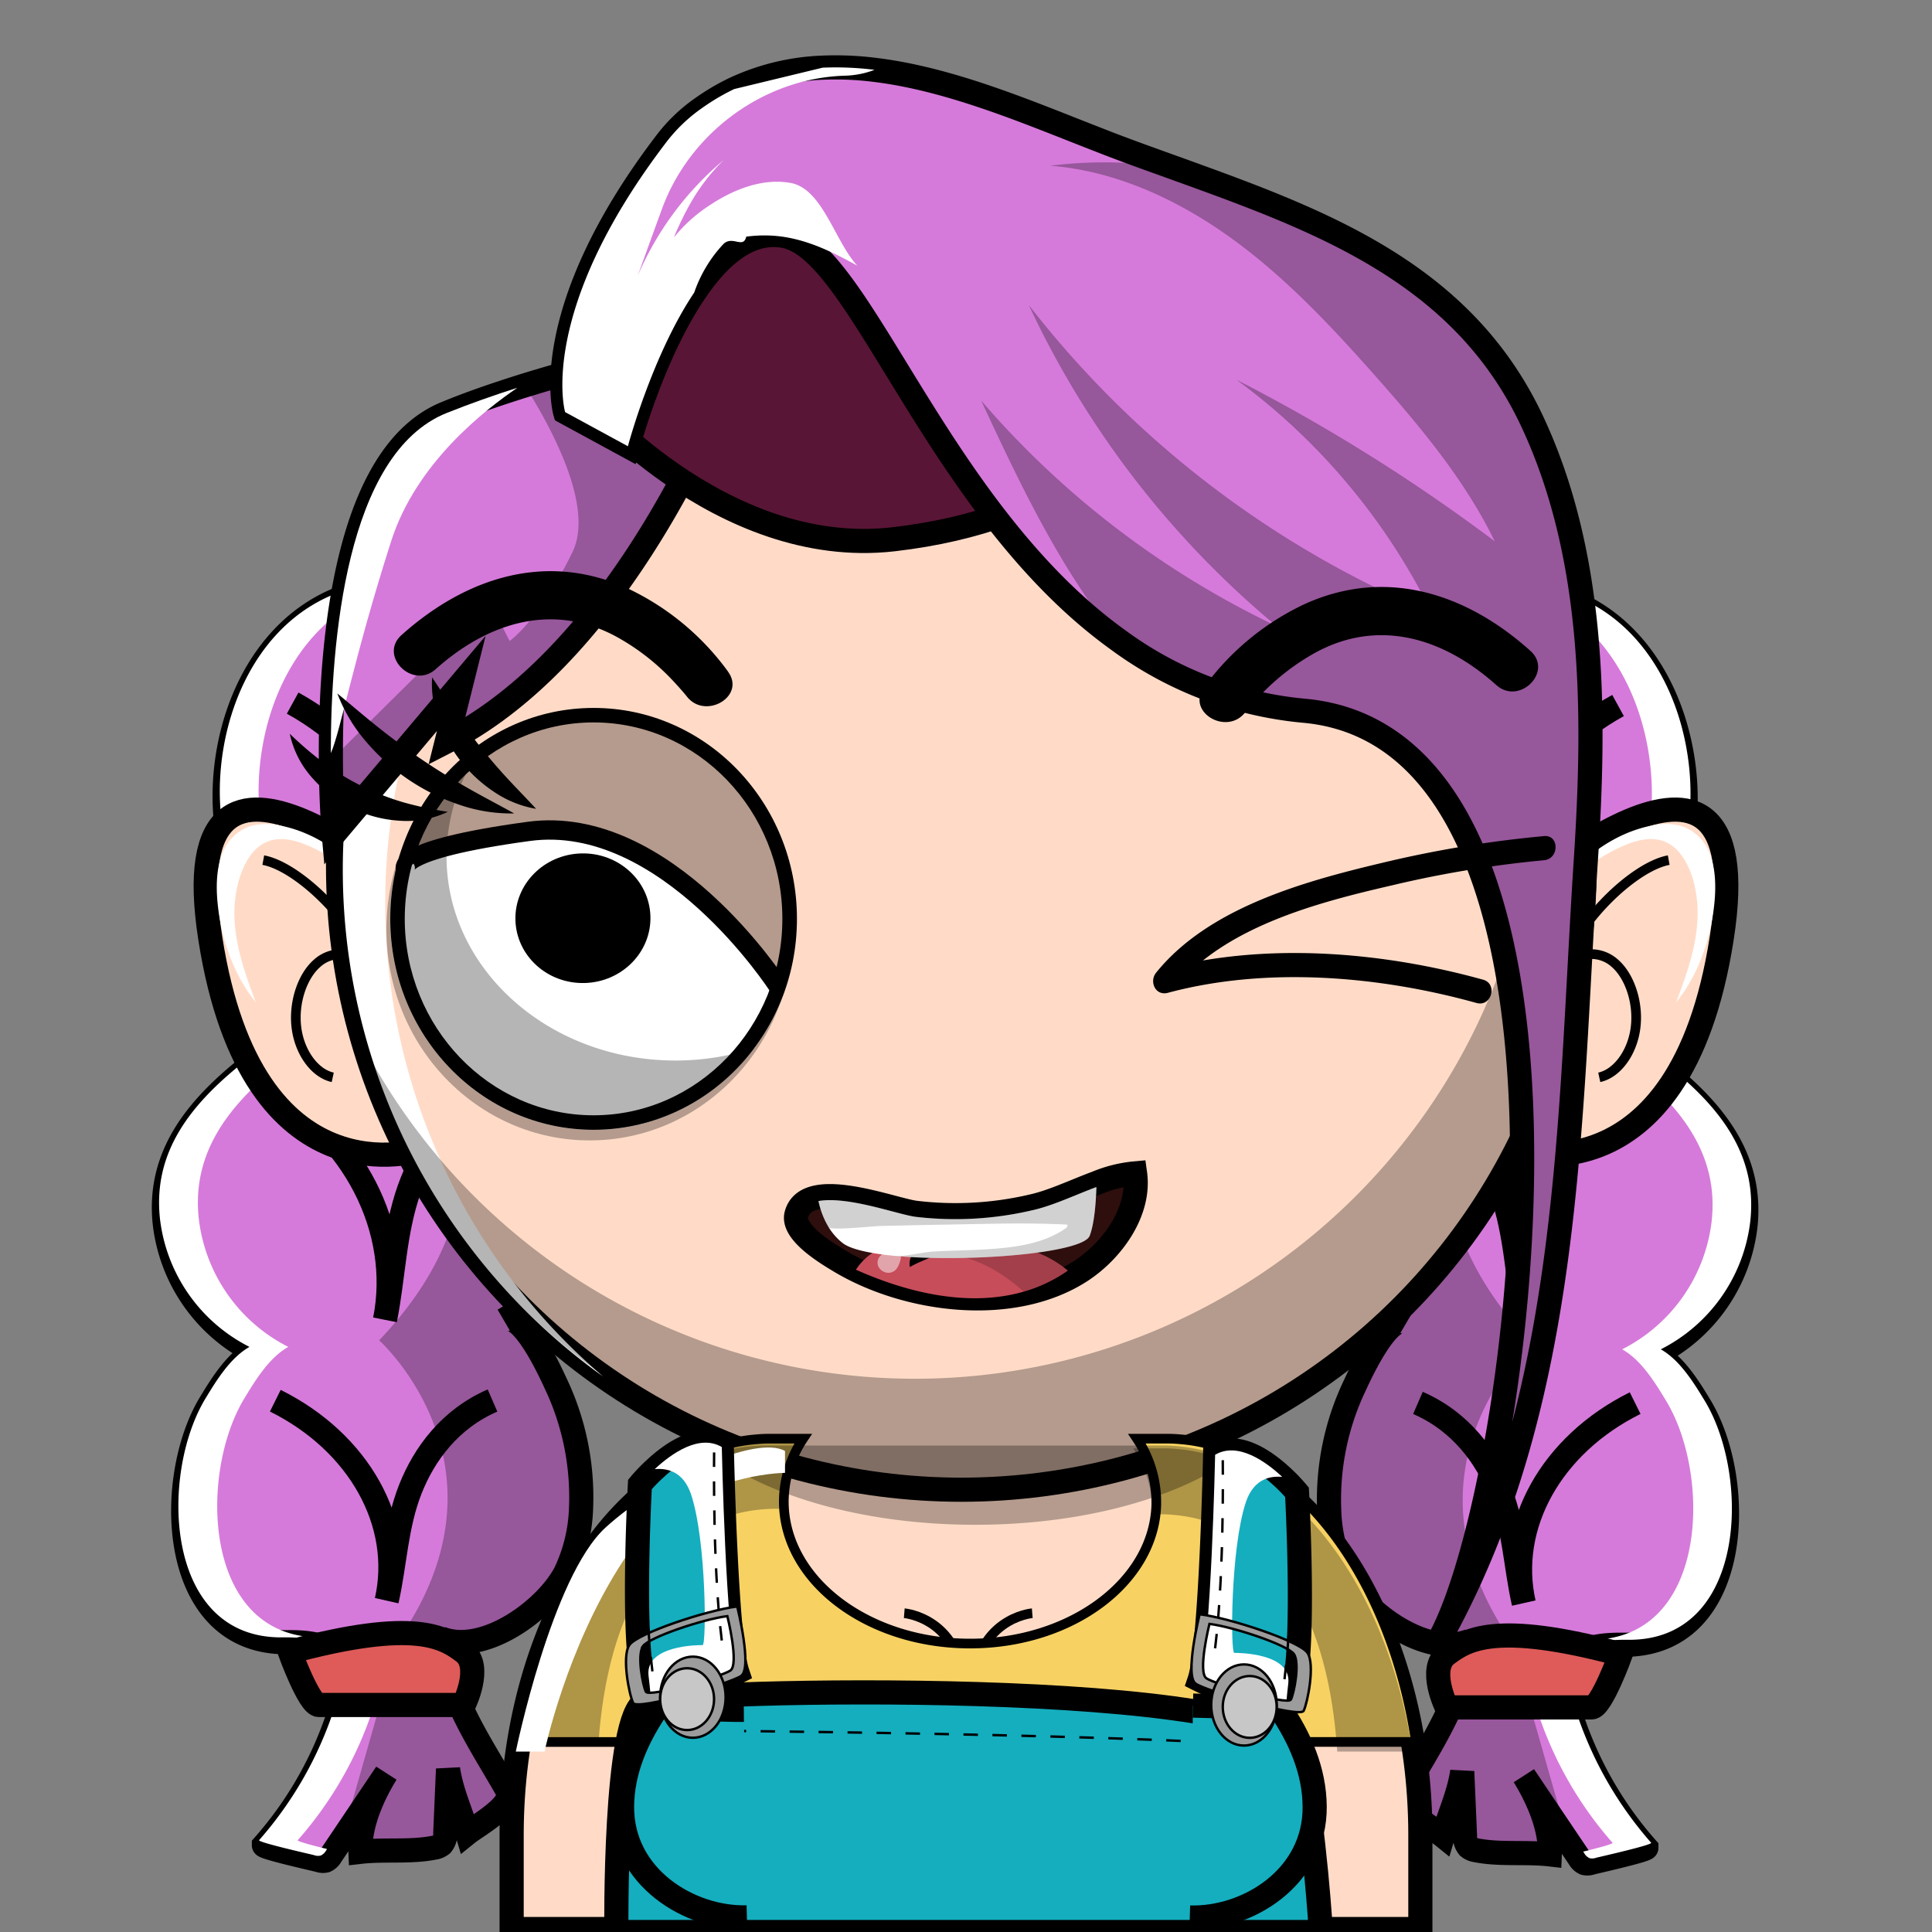 <svg xmlns='http://www.w3.org/2000/svg' width='400' height='400'>
      <rect width="100%" height="100%" fill="#808080" stroke="none"/>
      <defs><style>.cls-multipy{mix-blend-mode: multiply;}.cls-softlight{mix-blend-mode: soft-light;}.cls-overlay{mix-blend-mode: overlay;}.cls-colorburn{mix-blend-mode: color-burn;}.cls-screen{mix-blend-mode: screen;}.cls-lighten{ mix-blend-mode: darken;}</style>
      </defs><path fill="#873e68" stroke="#000" stroke-miterlimit="10" stroke-width="5" d="M101.5,204.69c10.71-8.86,17.89,25.78,18.73,31.06,2.45,15.52-2,29.39-15.94,37.56,3.74-2.2,9.61,10.65,10.7,13A54.83,54.83,0,0,1,120.31,312a33.63,33.63,0,0,1-3.15,13.41c-3.8,7.63-16.87,17.36-25.89,13.79.5.19,3.84,13.53,4.47,14.87,2.71,5.78,6.19,11.16,9.34,16.71,1.6,2.82-6.46,7.3-8.32,8.8-1.34-4.52-3.31-8.64-4-13.33l-.57,13.24a3.44,3.44,0,0,1-.73,2.38,3,3,0,0,1-1.52.66c-4.91,1-10.38.3-15.31.87-.23-5.47,2.5-11.65,5.34-16.25q-4.65,6.92-9.31,13.84l-2.13,3.16a2.47,2.47,0,0,1-1.11,1.06,2.36,2.36,0,0,1-1.41-.09c-1-.25-11.37-2.59-11.37-3.08A77.63,77.63,0,0,0,70.31,354.4c2.17-7,1.34-11-2.24-12.95-2-1.07-4.84-1.5-8.5-1.45-24.68.36-25.54-33.85-16-49.51,2.24-3.69,5.11-8.38,9.08-10.63l-.16-.08a34.17,34.17,0,0,1-18.36-26.35c-1.53-13.6,6.07-23.26,16-31.47,1.67-1.38,14.94-12.7,16.34-11.05C54.35,196.61,44.92,179.56,46.73,160c1.58-17.06,11.21-33.89,29-37.67l1.67-.34c9.49-1.89,20.53-2.86,28.26,2.66,15.87,11.32,24.17,33.67,17.72,52.2C119.33,188.53,110.8,197,101.5,204.69Z" class="canChange" style="fill:rgb(213, 122, 218)"></path><path fill="#fff" d="M93.31,119.67a77.15,77.15,0,0,0-8.88,1.3l-1.67.34c-17.82,3.78-27.45,20.61-29,37.67-1.81,19.58,7.62,36.63,19.75,50.93-1.4-1.65-14.67,9.67-16.34,11.05-9.94,8.21-17.54,17.87-16,31.47a34.17,34.17,0,0,0,18.36,26.35l.16.08c-4,2.25-6.84,6.94-9.08,10.63-9.54,15.66-8.68,49.87,16,49.51,3.66-.05,6.51.38,8.5,1.45,3.58,1.93,4.41,5.93,2.24,12.95A77.63,77.63,0,0,1,61.63,381c0,.27,3.11,1.09,6.09,1.82l-.2.29a2.47,2.47,0,0,1-1.11,1.06,2.36,2.36,0,0,1-1.41-.09c-1-.25-11.37-2.59-11.37-3.08A77.63,77.63,0,0,0,69.31,353.4c2.17-7,1.34-11-2.24-12.95-2-1.07-4.84-1.5-8.5-1.45-24.68.36-25.54-33.85-16-49.51,2.24-3.69,5.11-8.38,9.08-10.63l-.16-.08a34.17,34.17,0,0,1-18.36-26.35c-1.53-13.6,6.07-23.26,16-31.47,1.67-1.38,14.94-12.7,16.34-11.05C53.35,195.61,43.92,178.56,45.73,159c1.58-17.06,11.21-33.89,29-37.67l1.67-.34A58.44,58.44,0,0,1,93.31,119.67Z" class="cls-overlay"></path><path fill="none" stroke="#000" stroke-miterlimit="10" stroke-width="5" d="M60.59,145.57c18.68,10.26,28.84,30,25.12,48.69,1.78-8.95,1.89-18.16,5-27,3-8.38,8.59-16.86,18.06-21.27"></path><path fill="none" stroke="#000" stroke-miterlimit="10" stroke-width="5" d="M54.59,224.57c18.68,10.26,28.84,30,25.12,48.69,1.78-8.95,1.89-18.16,5-27,3-8.38,8.59-16.86,18.06-21.27"></path><path fill="none" stroke="#000" stroke-miterlimit="10" stroke-width="5" d="M57,290c17.35,8.62,26.68,25.36,23.06,41.4,1.73-7.66,1.91-15.54,4.91-23.12,2.84-7.18,8.15-14.48,17-18.32"></path><path opacity="0.29" d="M101.5,204.69c10.71-8.86,17.89,25.78,18.73,31.06,2.45,15.52-2,29.39-15.94,37.56,3.74-2.2,9.61,10.65,10.7,13A54.83,54.83,0,0,1,120.31,312a33.63,33.63,0,0,1-3.15,13.41c-3.8,7.63-16.87,17.36-25.89,13.79.5.19,3.84,13.53,4.47,14.87,2.71,5.78,6.19,11.16,9.34,16.71,1.6,2.82-6.46,7.3-8.32,8.8-1.34-4.52-3.31-8.64-4-13.33l-.57,13.24a3.44,3.44,0,0,1-.73,2.38,3,3,0,0,1-1.52.66c-4.91,1-10.38.3-15.31.87-.23-5.47,2.5-11.65,5.34-16.25q-4.65,6.92-9.31,13.84L82.5,339.5c25-36-4-62-4-62,38-40,1-73,1-73s3-9,12-37c5-15.63-4.59-33.12-14.07-45.53,9.49-1.89,20.53-2.86,28.26,2.66,15.87,11.32,24.17,33.67,17.72,52.2C119.33,188.53,110.8,197,101.5,204.69Z"></path><path fill="#de5b59" stroke="#000" stroke-miterlimit="10" stroke-width="5" d="M60,342s4,11,6,11H96s4-8,0-11S86,335,60,342Z"></path><path fill="#873e68" stroke="#000" stroke-miterlimit="10" stroke-width="5" d="M294,205.19c-10.71-8.86-17.89,25.78-18.73,31.06-2.45,15.52,2,29.39,15.94,37.56-3.74-2.2-9.61,10.65-10.7,13a54.83,54.83,0,0,0-5.32,25.72,33.63,33.63,0,0,0,3.15,13.41c3.8,7.63,16.87,17.36,25.89,13.79-.5.19-3.84,13.53-4.47,14.87-2.71,5.78-6.19,11.16-9.34,16.71-1.6,2.82,6.46,7.3,8.32,8.8,1.34-4.52,3.31-8.64,4-13.33l.57,13.24a3.44,3.44,0,0,0,.73,2.38,3,3,0,0,0,1.52.66c4.91,1,10.38.3,15.31.87.23-5.47-2.5-11.65-5.34-16.25q4.65,6.92,9.31,13.84l2.13,3.16a2.47,2.47,0,0,0,1.11,1.06,2.36,2.36,0,0,0,1.41-.09c1-.25,11.37-2.59,11.37-3.08a77.63,77.63,0,0,1-15.68-27.64c-2.17-7-1.34-11,2.24-12.95,2-1.07,4.84-1.5,8.5-1.45,24.68.36,25.54-33.85,16-49.51-2.24-3.69-5.11-8.38-9.08-10.63l.16-.08a34.17,34.17,0,0,0,18.36-26.35c1.53-13.6-6.07-23.26-16-31.47-1.67-1.38-14.94-12.7-16.34-11.05,12.13-14.3,21.56-31.35,19.75-50.93-1.58-17.06-11.21-33.89-29-37.67l-1.67-.34c-9.49-1.89-20.53-2.86-28.26,2.66-15.87,11.32-24.17,33.67-17.72,52.2C276.21,189,284.74,197.49,294,205.19Z" class="canChange" style="fill:rgb(213, 122, 218)"></path><path fill="#fff" d="M302.23,120.17a77.15,77.15,0,0,1,8.88,1.3l1.67.34c17.82,3.78,27.45,20.61,29,37.67,1.81,19.58-7.62,36.63-19.75,50.93,1.4-1.65,14.67,9.67,16.34,11.05,9.94,8.21,17.54,17.87,16,31.47a34.17,34.17,0,0,1-18.36,26.35l-.16.08c4,2.25,6.84,6.94,9.08,10.63,9.54,15.66,8.68,49.87-16,49.51-3.66-.05-6.51.38-8.5,1.45-3.58,1.93-4.41,5.93-2.24,12.95a77.63,77.63,0,0,0,15.68,27.64c0,.27-3.11,1.09-6.09,1.82l.2.29a2.47,2.47,0,0,0,1.11,1.06,2.36,2.36,0,0,0,1.41-.09c1-.25,11.37-2.59,11.37-3.08a77.63,77.63,0,0,1-15.68-27.64c-2.17-7-1.34-11,2.24-12.95,2-1.07,4.84-1.5,8.5-1.45,24.68.36,25.54-33.85,16-49.51-2.24-3.69-5.11-8.38-9.08-10.63l.16-.08a34.17,34.17,0,0,0,18.36-26.35c1.53-13.6-6.07-23.26-16-31.47-1.67-1.38-14.94-12.7-16.34-11.05,12.13-14.3,21.56-31.35,19.75-50.93-1.58-17.06-11.21-33.89-29-37.67l-1.67-.34A58.44,58.44,0,0,0,302.23,120.17Z" class="cls-overlay"></path><path fill="none" stroke="#000" stroke-miterlimit="10" stroke-width="5" d="M335,146.07c-18.68,10.26-28.84,30-25.12,48.69-1.78-8.95-1.89-18.16-5-27-3-8.38-8.59-16.86-18.06-21.27"></path><path fill="none" stroke="#000" stroke-miterlimit="10" stroke-width="5" d="M341,225.07c-18.68,10.26-28.84,30-25.12,48.69-1.78-8.95-1.89-18.16-5-27-3-8.38-8.59-16.86-18.06-21.27"></path><path fill="none" stroke="#000" stroke-miterlimit="10" stroke-width="5" d="M338.54,290.5c-17.35,8.62-26.68,25.36-23.06,41.4-1.73-7.66-1.91-15.54-4.91-23.12-2.84-7.18-8.15-14.48-17-18.32"></path><path opacity="0.29" d="M294,205.19c-10.71-8.86-17.89,25.78-18.73,31.06-2.45,15.52,2,29.39,15.94,37.56-3.74-2.2-9.61,10.65-10.7,13a54.83,54.83,0,0,0-5.32,25.72,33.63,33.63,0,0,0,3.15,13.41c3.8,7.63,16.87,17.36,25.89,13.79-.5.19-3.84,13.53-4.47,14.87-2.71,5.78-6.19,11.16-9.34,16.71-1.6,2.82,6.46,7.3,8.32,8.8,1.34-4.52,3.31-8.64,4-13.33l.57,13.24a3.44,3.44,0,0,0,.73,2.38,3,3,0,0,0,1.52.66c4.91,1,10.38.3,15.31.87.23-5.47-2.5-11.65-5.34-16.25q4.65,6.92,9.31,13.84L313,340c-25-36,4-62,4-62-38-40-1-73-1-73s-3-9-12-37c-5-15.63,4.59-33.12,14.07-45.53-9.49-1.89-20.53-2.86-28.26,2.66-15.87,11.32-24.17,33.67-17.72,52.2C276.21,189,284.74,197.49,294,205.19Z"></path><path fill="#de5b59" stroke="#000" stroke-miterlimit="10" stroke-width="5" d="M335.54,342.5s-4,11-6,11h-30s-4-8,0-11S309.54,335.5,335.54,342.5Z"></path><path fill="#ffdbc7" stroke="#000" stroke-miterlimit="10" stroke-width="5" d="M294.07,380v19.39H105.93V380c0-38.61,18-71.1,41.88-78.94a35.64,35.64,0,0,1,8.16-1.67h0c1-.09,2-.14,3-.14h82.1c1,0,2,0,3,.14h0a35.87,35.87,0,0,1,11.1,2.78C277.51,311.65,294.07,343,294.07,380Z" class="canChange"></path><path fill="#ffdbc7" stroke="#000" stroke-miterlimit="10" stroke-width="5" d="M311.59,187.33s53.56-48.67,44.87,6.95S312.69,238,312.69,238" class="canChange"></path><path fill="none" stroke="#000" stroke-miterlimit="10" stroke-width="2" d="M345.49,178.08c-7.33,1.35-19.24,13.09-21.6,22a7.31,7.31,0,0,1,10.47-.63c3.17,2.78,4.94,8.41,4.24,13.5s-3.83,9.3-7.49,10.1" class="canChange"></path><path fill="#fff" d="M315.07,196.36c5.16-10.16,12.78-17.79,21.34-21.37,3-1.27,6.42-2,9.34-.19,4.05,2.51,6,9.35,5.7,15.49s-2.37,11.76-4.4,17.19c4.25-5.19,7.1-12.56,7.89-20.42.4-3.93.23-8.26-1.49-11.48A9.14,9.14,0,0,0,348,171a12.92,12.92,0,0,0-6.39,0c-10.12,2.14-19.41,10.61-24.85,22.65" class="cls-overlay"></path><path fill="#ffdbc7" stroke="#000" stroke-miterlimit="10" stroke-width="5" d="M88.41,187.33s-53.56-48.67-44.87,6.95S87.31,238,87.31,238" class="canChange"></path><path fill="none" stroke="#000" stroke-miterlimit="10" stroke-width="2" d="M54.51,178.08c7.33,1.35,19.24,13.09,21.6,22a7.31,7.31,0,0,0-10.47-.63c-3.17,2.78-4.94,8.41-4.24,13.5s3.83,9.3,7.49,10.1" class="canChange"></path><path fill="#fff" d="M84.93,196.36C79.77,186.2,72.15,178.57,63.59,175c-3-1.27-6.42-2-9.34-.19-4,2.51-6,9.35-5.7,15.49s2.37,11.76,4.4,17.19c-4.25-5.19-7.1-12.56-7.89-20.42-.4-3.93-.23-8.26,1.49-11.48A9.14,9.14,0,0,1,52,171a12.92,12.92,0,0,1,6.39,0c10.12,2.14,19.41,10.61,24.85,22.65" class="cls-overlay"></path><circle fill="#ffdbc7" stroke="#000" stroke-miterlimit="10" stroke-width="5" cx="199.03" cy="179.39" r="129.04" class="canChange"></circle><path fill="#fff" d="M79.76,187a128.71,128.71,0,0,0,45.12,98A129,129,0,1,1,283,81.38,129.06,129.06,0,0,0,79.76,187Z" class="cls-overlay"></path><path opacity="0.29" d="M328.31,179.39a129.06,129.06,0,0,1-252,39.18A129.08,129.08,0,0,0,312.47,117.39,128.45,128.45,0,0,1,328.31,179.39Z"></path><path fill="#873e68" stroke="#000" stroke-miterlimit="10" stroke-width="5" d="M154.5,69.5S152.67,75,149,83.26C140.37,103,121.4,138.7,92.5,153.5l3-12L69.11,172.76s-.54-6.08-.61-15.06c0-.57,0-1.16,0-1.76,0-22.91,3.09-62.07,24-70.44,4.87-2,9.79-3.68,14.62-5.22,0,0,0,0,0,0l.53-.17A299.1,299.1,0,0,1,145,71C150.9,70,154.5,69.5,154.5,69.5Z" class="canChange" style="fill:rgb(213, 122, 218)"></path><path opacity="0.29" d="M149,81.5C140.37,101.65,121.4,138,92.5,153.12l3-12.23L69.11,172.76s-.54-6.2-.61-15.36l33-32.68,4,8s6-4.08,13-18.36c4.62-9.42-4.26-25.95-10.84-36.09A294.61,294.61,0,0,1,145,69Z"></path><path fill="#fff" d="M107.12,80.28C100.34,84.91,86.2,95.81,81,112c-7.76,24.14-10.52,39.59-12.51,43.94,0-22.91,3.09-62.07,24-70.44C97.37,83.55,102.29,81.82,107.12,80.28Z" class="cls-overlay"></path><path fill="#591536" stroke="#000" stroke-miterlimit="10" stroke-width="5" d="M120.59,81.8s28.41,34,64.41,29.85,49-21.83,49-21.83L181,28.5H151"></path><path fill="#873e68" stroke="#000" stroke-miterlimit="10" stroke-width="5" d="M328.34,177.91c-3.54,54.22-2.84,111.8-30,160.89,16.93-32,37.13-185.8-28.38-191.65a76.64,76.64,0,0,1-38.44-14.64c-36.06-25.9-52.25-77-67.36-83.1A8,8,0,0,0,163,49a11.52,11.52,0,0,0-4.23-.26c-5.75.68-10.81,5.58-15,11.86h0C135,73.57,130,92.39,130,92.39l-13-7.07s-6-20.61,21-55.94a33.17,33.17,0,0,1,7.25-6.94,45.78,45.78,0,0,1,6.75-4,47.25,47.25,0,0,1,18.32-4.43,64.75,64.75,0,0,1,10.75.45c16,1.93,32.24,9,46.53,14.54,5.05,2,10.17,3.81,15.29,5.66,29.83,10.76,59.59,21.37,74.22,52.34C330.34,115.05,330.31,147.72,328.34,177.91Z" class="canChange" style="fill:rgb(213, 122, 218)"></path><path opacity="0.29" d="M328.34,177.91c-3.54,54.22-2.84,111.8-30,160.89,16.93-32,37.13-185.8-28.38-191.65a76.64,76.64,0,0,1-38.44-14.64c-12-14.64-20.34-32.29-28.39-49.59a186.23,186.23,0,0,0,61.19,46.72A191.69,191.69,0,0,1,213,63.15a205.89,205.89,0,0,0,83.45,63.79A132.26,132.26,0,0,0,256,78.62a369.68,369.68,0,0,1,53.47,33.45C303.25,99.3,294,88.28,284.6,77.67,275.53,67.45,266.11,57.4,255,49.37s-24-14-37.59-15.06a92.21,92.21,0,0,1,25.44.4c29.83,10.76,59.59,21.37,74.22,52.34C330.34,115.05,330.31,147.72,328.34,177.91Z"></path><path fill="#fff" d="M177.5,55c-4.59-2.53-8.8-4.59-13.3-5.59a26.11,26.11,0,0,0-5.43-.66,27.35,27.35,0,0,0-4.27.25c-.6,2.61-2.9-.35-4.77,1.57a28,28,0,0,0-6,10h0C135,73.57,130,92.39,130,92.39l-13-7.07s-6-20.61,21-55.94a33.17,33.17,0,0,1,7.25-6.94,45.78,45.78,0,0,1,6.75-4l18.32-4.43a64.75,64.75,0,0,1,10.75.45A18.62,18.62,0,0,1,175,15.67c-16.79.46-32.12,11.77-37.9,27.46-1.72,4.68-3.4,9.36-5.08,14a64.43,64.43,0,0,1,17.81-24A40.76,40.76,0,0,0,143,42a63.05,63.05,0,0,0-3.48,7.16,31.51,31.51,0,0,1,7.12-6.47c5-3.38,11.07-5.86,17-4.82C170.31,39,172.89,50.12,177.5,55Z" class="cls-overlay"></path><path d="M150.7,139a54.32,54.32,0,0,0-20.56-17.09c-16.88-7.81-33.63-2.4-47,9.56-4.81,4.31,2.29,11.36,7.07,7.07,10.76-9.63,24.22-13.92,37.46-6.69a46.93,46.93,0,0,1,10.61,8c1.11,1.11,2.15,2.28,3.19,3.46.19.22,1.22,1.49.62.74s-.16-.2,0,0c3.75,5.15,12.43.17,8.63-5Z" class="canChange"></path><path d="M257.93,147.33c.35-.48-.68.75.47-.56,1-1.14,2-2.28,3.07-3.37a47.24,47.24,0,0,1,10.85-8.27c13.25-7.23,26.7-2.94,37.46,6.69,4.78,4.29,11.88-2.76,7.07-7.07-13.35-12-30.12-17.37-47-9.56a54.32,54.32,0,0,0-20.56,17.09c-3.79,5.21,4.88,10.21,8.63,5.05Z" class="canChange"></path><path d="M60,151.92a71.8,71.8,0,0,0,7.26,6.19A51.8,51.8,0,0,0,75,162.79a53.27,53.27,0,0,0,8.4,3.29,75.86,75.86,0,0,0,9.32,2,19.88,19.88,0,0,1-10,1.84,25.78,25.78,0,0,1-10-2.68A26.11,26.11,0,0,1,64.6,161,19.8,19.8,0,0,1,60,151.92Z"></path><path d="M69.84,143.57c3,2.48,5.81,4.91,8.69,7.19s5.78,4.44,8.77,6.47,6.08,3.94,9.26,5.76,6.48,3.53,9.9,5.42A32.78,32.78,0,0,1,95,166.58a43.58,43.58,0,0,1-19.18-13A33.23,33.23,0,0,1,69.84,143.57Z"></path><path d="M89.46,140.24c1.76,2.61,3.29,5.08,4.91,7.45s3.26,4.64,5,6.84,3.56,4.33,5.5,6.44,4,4.18,6.12,6.49a22.07,22.07,0,0,1-8.65-3.48,29.34,29.34,0,0,1-6.9-6.35,29.82,29.82,0,0,1-4.58-8.18A22.44,22.44,0,0,1,89.46,140.24Z"></path><ellipse opacity="0.29" cx="122.09" cy="192.44" rx="42.09" ry="43.67"></ellipse><path fill="#fff" d="M162.1,206.14c-6.12,16.26-21.37,27.77-39.21,27.77-23.24,0-42.09-19.55-42.09-43.67a44.87,44.87,0,0,1,1-9.49c1-.63,2.12-1.3,3.35-2,15.07-8.2,46.48-16.9,76.85,27.21Z"></path><path d="M122.89,149.57c21.56,0,39.09,18.25,39.09,40.67s-17.53,40.67-39.09,40.67S83.8,212.66,83.8,190.24s17.54-40.67,39.09-40.67m0-3c-23.24,0-42.09,19.55-42.09,43.67s18.85,43.67,42.09,43.67S165,214.36,165,190.24s-18.84-43.67-42.09-43.67Z"></path><path fill="none" stroke="#000" stroke-miterlimit="10" stroke-width="4" d="M161,204s-23.08-35.74-51.54-31.87S84,180,84,180"></path><path opacity="0.29" d="M80.81,190.24c0,24.12,18.84,43.66,42.09,43.66A41.47,41.47,0,0,0,156.18,217a52.93,52.93,0,0,1-16.33,2.57c-26.18,0-47.4-18.92-47.4-42.25a39,39,0,0,1,8.75-24.47A44,44,0,0,0,80.81,190.24Z"></path><ellipse cx="120.7" cy="190.1" rx="13.98" ry="13.42" transform="translate(-5.24 3.43) rotate(-1.59)" class="canChange"></ellipse><path d="M319.72,173.1a236.47,236.47,0,0,0-34,5.65c-16,3.81-35.54,9.25-46.35,22.62-1.49,1.85-.16,4.88,2.43,4.18,20.47-5.49,43.8-3.49,63.91,2.11,3.1.86,4.43-4,1.33-4.83-21-5.83-45.24-7.83-66.57-2.1l2.44,4.18c10.5-13,29.65-18,45.21-21.59a227.64,227.64,0,0,1,31.55-5.22c3.18-.28,3.21-5.28,0-5Z"></path><path fill="#2e0f0e" stroke="#000" stroke-miterlimit="10" stroke-width="5" d="M223.67,263.21c-14.13,9.06-35.88,6.24-49.78-2.1-2.58-1.55-9.95-5.92-9-9.64.57-2.18,2.28-3.25,4.57-3.64,6.12-1.05,16.36,2.76,20.05,3.26a69.68,69.68,0,0,0,24.17-1.33c4.24-.93,8.86-3.17,13.32-4.82a27.07,27.07,0,0,1,8-2C236.12,250.88,230.22,259,223.67,263.21Z"></path><path fill="#c74d5a" d="M177.22,262.88c10.15,4.55,23.08,7.91,34.73,4.54a30.56,30.56,0,0,0,9.13-4.35c-10.12-8.51-23.8-4.59-23.8-4.59l-2-.56-.31-.09C182.72,254.46,177.79,261.92,177.22,262.88Z"></path><path d="M188.38,262.32a3.58,3.58,0,0,1,.67-2.85,5.29,5.29,0,0,1,2.27-1.82,5.67,5.67,0,0,1,2.81-.45,4.26,4.26,0,0,1,2.62,1.16c-.89.52-1.62.85-2.3,1.18l-1.94.86-1.89.81A22.82,22.82,0,0,0,188.38,262.32Z"></path><path opacity="0.18" d="M190.83,260.06c8.92-1.91,16.74,3.42,21.12,7.36a30.56,30.56,0,0,0,9.13-4.35c-10.12-8.51-23.8-4.59-23.8-4.59l-2-.56-.31-.09Z"></path><path fill="#fff" opacity="0.49" d="M182.21,260.08a2,2,0,0,0-.36,2.12,2.36,2.36,0,0,0,2.14,1.32,2.14,2.14,0,0,0,1.65-.85,4.69,4.69,0,0,0,.71-1.58,2.15,2.15,0,0,0,.11-1.35C185.75,257.58,183,259.21,182.21,260.08Z"></path><path fill="#fff" d="M227,245.76c-.11,3.51-.46,7.64-1.39,10.09-1.4,3.66-25.6,5.58-40.5,4.15h0c-5-.48-9-1.35-10.66-2.65a12.3,12.3,0,0,1-2.88-3.26,17.13,17.13,0,0,1-2.11-5.43c6.12-1.06,16.36,2.76,20.05,3.26a69.91,69.91,0,0,0,24.17-1.34C217.93,249.65,222.55,247.42,227,245.76Z"></path><path opacity="0.18" d="M227,245.76c-.11,3.51-.46,7.64-1.39,10.09-1.4,3.66-25.6,5.58-40.49,4.15,2.34.23,5.67-.75,8.19-.89,3.26-.18,6.52-.22,9.78-.39,6-.33,12.48-.92,17.46-4.35.28-.2.6-.54.41-.83-8.28-.43-16.61-.14-24.9,0q-7,.12-13.92.29c-1.1,0-10.11,1-10.57.25a17.13,17.13,0,0,1-2.11-5.43c6.12-1.06,16.36,2.76,20.05,3.26a69.91,69.91,0,0,0,24.17-1.34C217.93,249.65,222.55,247.42,227,245.76Z"></path><path fill="none" stroke="#000" stroke-miterlimit="10" stroke-width="2" d="M213.72,334s-12.37,1-12.37,17"></path><path fill="none" stroke="#000" stroke-miterlimit="10" stroke-width="2" d="M187.22,334s12.37,1,12.37,17"></path><path fill="#f7d263" stroke="#000" stroke-miterlimit="10" stroke-width="2" d="M244.51,298h0a29.38,29.38,0,0,0-3-.14h-6.11a23.76,23.76,0,0,1,4,13c0,.23,0,.45,0,.68-.47,15.93-17.55,28.74-38.56,28.74-21.3,0-38.56-13.17-38.56-29.42a23.68,23.68,0,0,1,4-13h-6.81a29.44,29.44,0,0,0-3,.14h0c-23.79,2-43.53,28.24-48.7,62.66h27.72l0,16v.75l0,20.57H266V360.65h27.17C288,326.23,268.3,300,244.51,298Z"></path><path opacity="0.29" d="M254.82,302.2c-11.79,8.17-31.09,13.49-52.9,13.49-22.76,0-42.8-5.8-54.42-14.6a36.18,36.18,0,0,1,8.16-1.67h0c1-.09,2-.14,3-.14h82.11c1,0,2,.05,3,.14h0A36.3,36.3,0,0,1,254.82,302.2Z"></path><g opacity="0.29"><path d="M292.43,362.65H276.86c-3.09-46-28.35-49.55-38.26-49.11,0-.23,0-.45,0-.68a23.76,23.76,0,0,0-4-13h6.11a29.38,29.38,0,0,1,3,.14h0C267.52,302,287.26,328.23,292.43,362.65Z"></path></g><g opacity="0.29"><path d="M108.29,361.52h15.57c3.09-46.06,28.35-49.55,38.26-49.11,0-.23,0-.45,0-.68a23.76,23.76,0,0,1,4-13H160c-1,0-2,0-3,.13h0C133.21,300.88,113.47,327.1,108.29,361.52Z"></path></g><path fill="#fff" d="M162.53,300.42v4.52s-21.55,0-33.44,18.11-16.35,39.6-16.35,39.6h-5.95s7.43-36.21,18.58-46.39S156.59,297,162.53,300.42Z" class="cls-overlay"></path><path fill="#59c8de" stroke="#000" stroke-miterlimit="10" stroke-width="5" d="M127.61,400s-.51-44.83,5.87-47.55S265.93,347,269.12,363.32,273.47,400,273.47,400Z" class="canChange" style="fill:rgb(20, 174, 191)"></path><path fill="none" stroke-dasharray="3" stroke="#000" stroke-miterlimit="10" stroke-width="0.5" d="M133.48,358.19s117.29.81,133.24,4"></path><path fill="#59c8de" stroke="#000" stroke-miterlimit="10" stroke-width="5" d="M154,354c-5.88.06-11.8-.47-17.7-.77-4.33,6.27-7.45,13.22-7.51,20.74-.13,14.7,14,23.33,25.85,23" class="canChange" style="fill:rgb(20, 174, 191)"></path><path fill="#59c8de" stroke="#000" stroke-miterlimit="10" stroke-width="5" d="M246.33,397c11.9.37,26-8.27,25.86-23-.06-7.33-3-14.13-7.2-20.29-6-.19-12-.46-18-.59" class="canChange" style="fill:rgb(20, 174, 191)"></path><path fill="#59c8de" stroke="#000" stroke-miterlimit="10" stroke-width="5" d="M266.72,351.8a2.31,2.31,0,0,1-.36.25c-4.43,2.55-18-4.25-18-4.25,2.4-7.19,3.22-46.61,3.22-46.61,4.68-2.74,10.44,1.37,13.89,4.58a33.46,33.46,0,0,1,3.06,3.19S270.71,348.61,266.72,351.8Z" class="canChange" style="fill:rgb(20, 174, 191)"></path><path fill="#fff" d="M266.72,348.6c-.15,1.22-.27,2.38-.36,3.45-4.43,2.55-18-4.25-18-4.25,2.4-7.19,3.22-46.61,3.22-46.61,4.68-2.74,10.44,1.37,13.89,4.58-2.88-.26-6,.69-7.53,5.25-3.19,9.59-3.19,31.19-2.4,31.19S267.52,342.21,266.72,348.6Z" class="cls-overlay"></path><path fill="none" stroke-dasharray="3" stroke="#000" stroke-miterlimit="10" stroke-width="0.5" d="M253.16,302.32s.4,26.69-2,41.88"></path><path fill="#9c9c9c" stroke="#000" stroke-miterlimit="10" stroke-width="0.5" d="M270.71,342.21c-1.59-2.4-15.95-7.2-22.34-8,0,0-3.19,12.79-.8,14.39s21.55,7.2,22.34,5.6S272.31,344.61,270.71,342.21Zm-3.44,9.66c-.63,1.25-15.62-3.14-17.49-4.39s.62-11.27.62-11.27c5,.62,16.24,4.38,17.5,6.26S267.9,350.61,267.27,351.87Z"></path><path fill="none" stroke-dasharray="3" stroke="#000" stroke-miterlimit="10" stroke-width="0.5" d="M267.53,308.72s.39,26.69-2,41.88"></path><ellipse fill="#9c9c9c" stroke="#000" stroke-miterlimit="10" stroke-width="0.5" cx="257.55" cy="353" rx="6.78" ry="8.4"></ellipse><ellipse fill="#c7c7c7" stroke="#000" stroke-miterlimit="10" stroke-width="0.5" cx="258.74" cy="353.4" rx="5.58" ry="6.4"></ellipse><path fill="#59c8de" stroke="#000" stroke-miterlimit="10" stroke-width="5" d="M134.28,350.19a2,2,0,0,0,.37.25c4.42,2.55,18-4.25,18-4.25-2.39-7.19-3.21-46.61-3.21-46.61-4.68-2.74-10.44,1.36-13.89,4.58a33.46,33.46,0,0,0-3.06,3.19S130.29,347,134.28,350.19Z" class="canChange" style="fill:rgb(20, 174, 191)"></path><path fill="#fff" d="M134.28,347c.15,1.22.27,2.38.37,3.45,4.42,2.55,18-4.25,18-4.25-2.39-7.19-3.21-46.61-3.21-46.61-4.68-2.74-10.44,1.36-13.89,4.58,2.88-.27,6,.69,7.53,5.24,3.19,9.6,3.19,31.2,2.39,31.19S133.48,340.59,134.28,347Z" class="cls-overlay"></path><path fill="none" stroke-dasharray="3" stroke="#000" stroke-miterlimit="10" stroke-width="0.5" d="M147.85,300.71s-.4,26.69,2,41.88"></path><path fill="#9c9c9c" stroke="#000" stroke-miterlimit="10" stroke-width="0.5" d="M131.09,352.59c.8,1.6,19.94-4,22.34-5.6s-.8-14.39-.8-14.39c-6.38.8-20.74,5.59-22.34,8S130.29,351,131.09,352.59Zm2-11.73c1.25-1.88,12.49-5.64,17.5-6.26,0,0,2.49,10,.62,11.27s-16.87,5.63-17.49,4.38S131.86,342.74,133.11,340.86Z"></path><path fill="none" stroke-dasharray="3" stroke="#000" stroke-miterlimit="10" stroke-width="0.5" d="M133.49,307.1s-.41,26.7,2,41.89"></path><ellipse fill="#9c9c9c" stroke="#000" stroke-miterlimit="10" stroke-width="0.5" cx="143.45" cy="351.39" rx="6.78" ry="8.4"></ellipse><ellipse fill="#c7c7c7" stroke="#000" stroke-miterlimit="10" stroke-width="0.5" cx="142.26" cy="351.79" rx="5.58" ry="6.4"></ellipse></svg>
